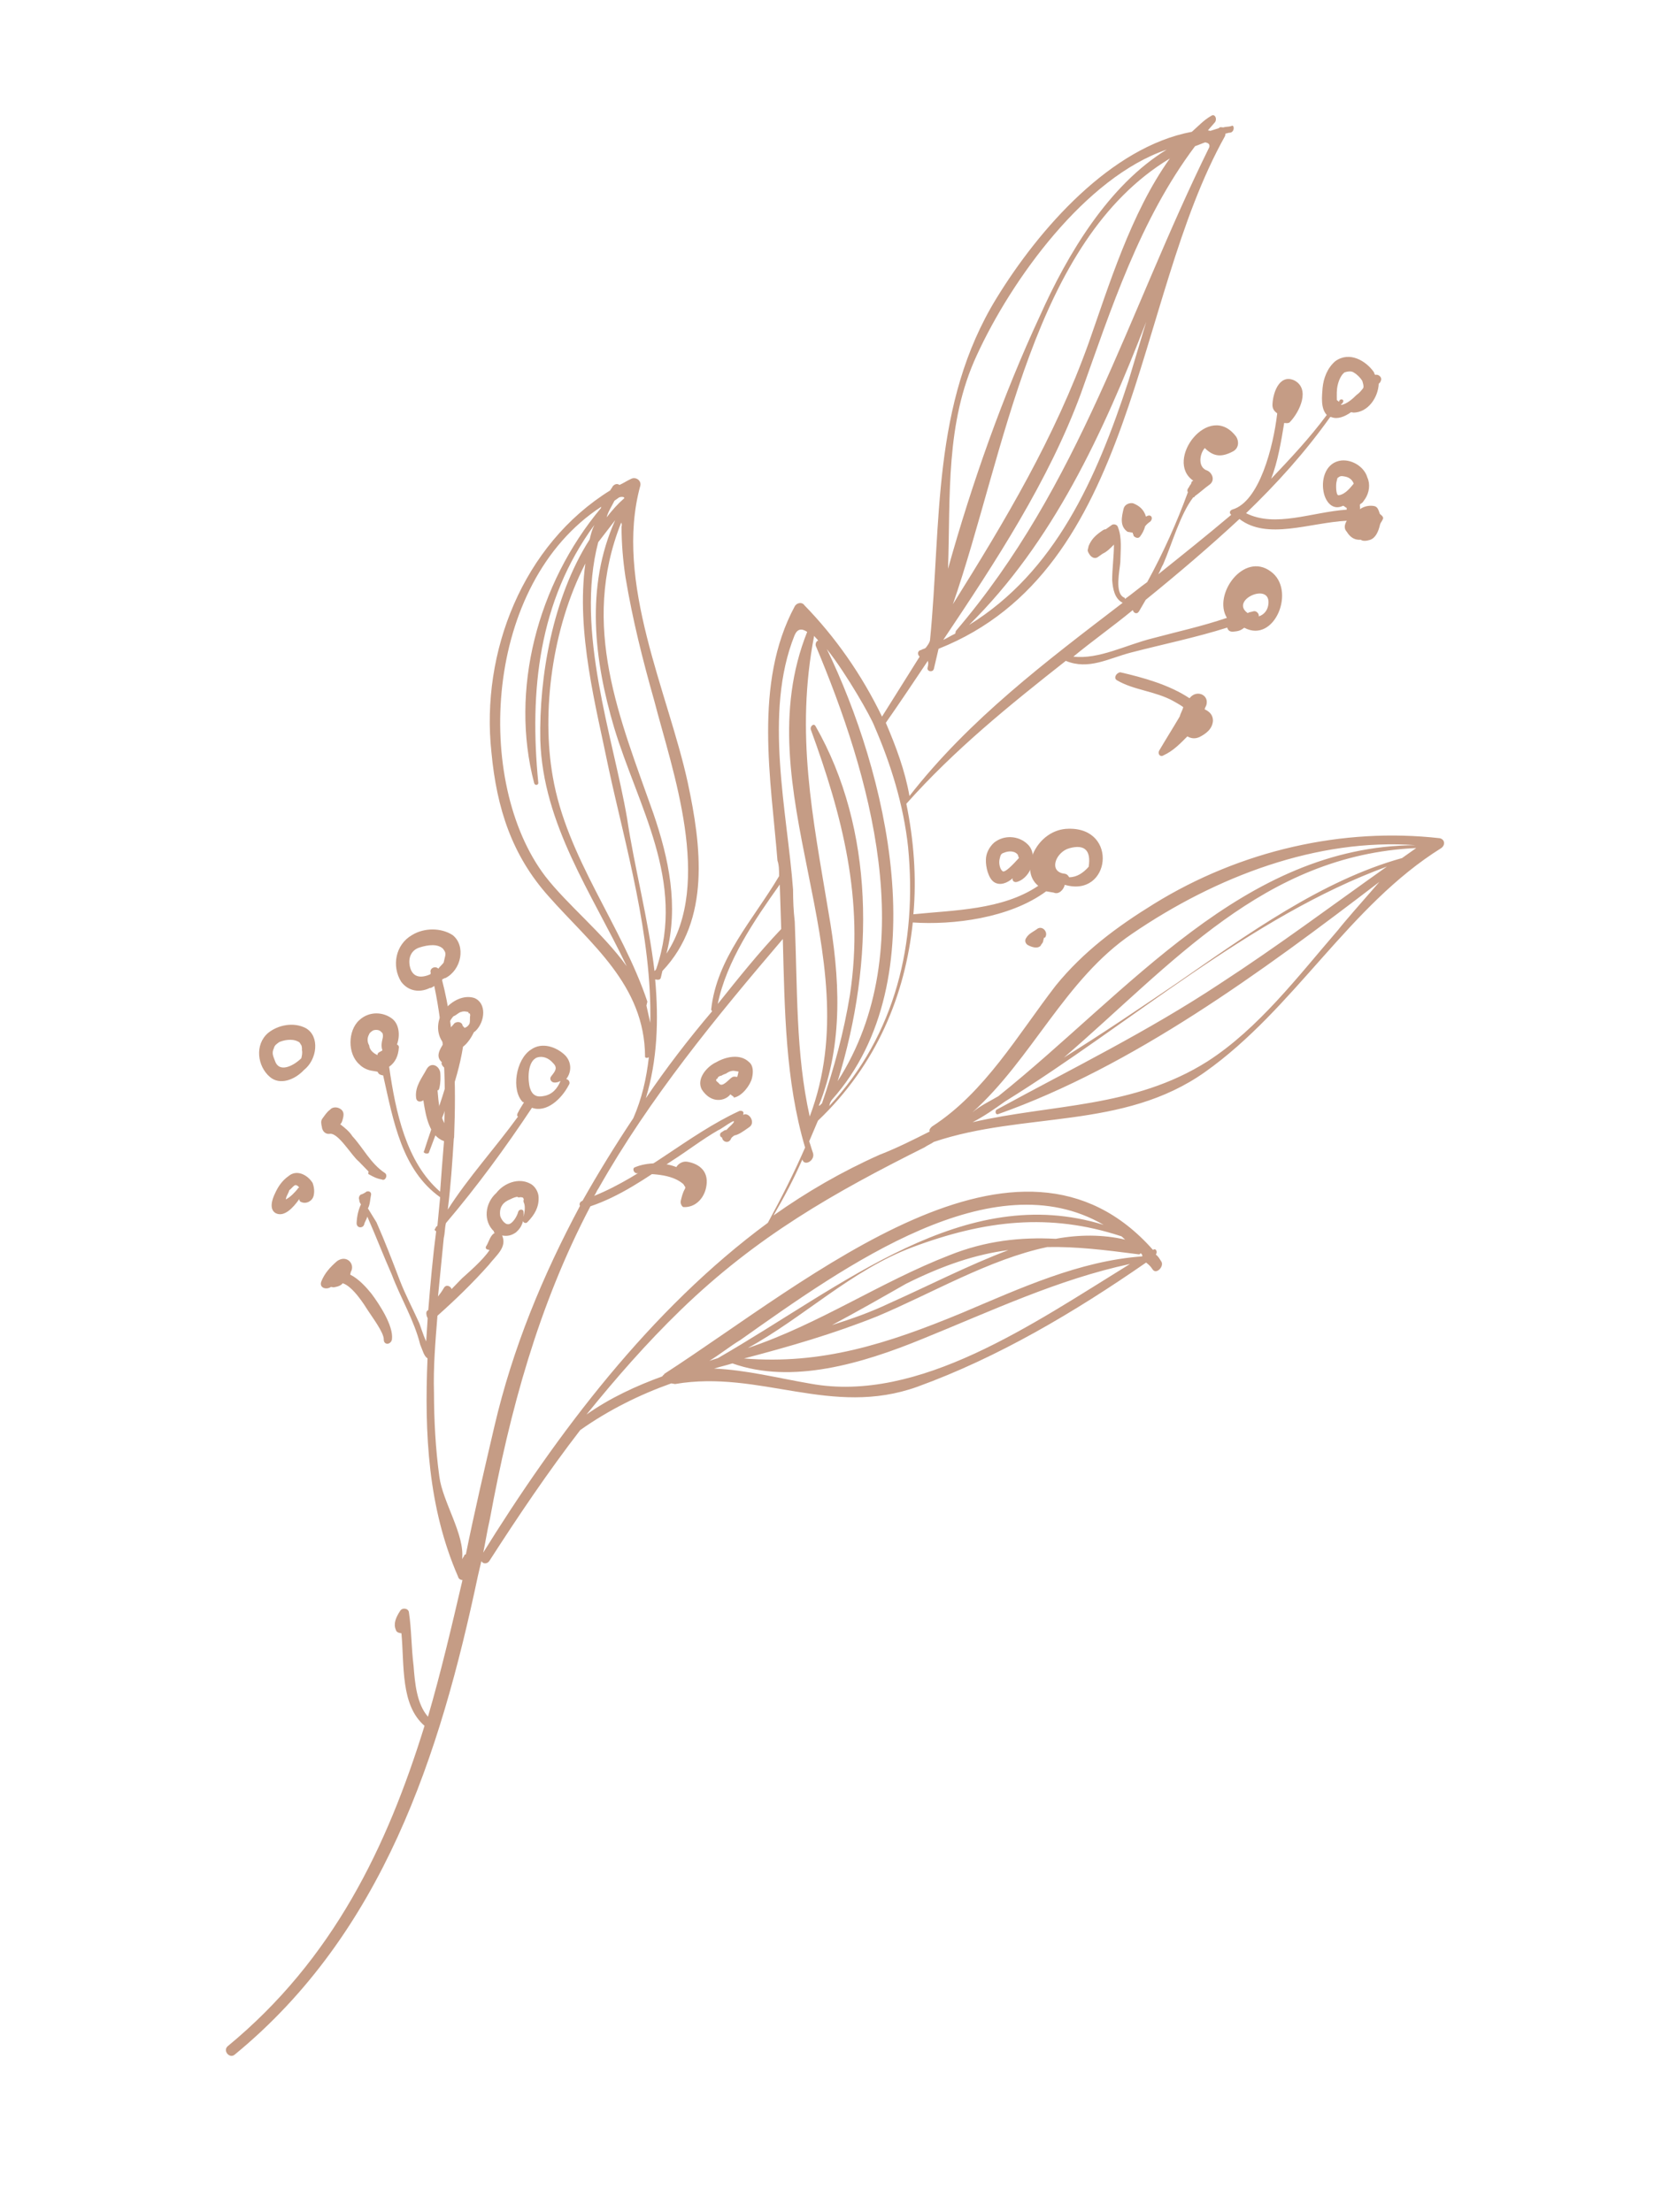 <svg width="372" height="495" viewBox="0 0 372 495" fill="none" xmlns="http://www.w3.org/2000/svg">
<path d="M136.608 109.736C136.678 109.438 137.03 109.189 137.1 108.891C137.521 108.344 138.156 108.143 138.652 108.537C139.64 108.087 140.344 107.588 141.331 107.137C142.318 106.687 143.593 107.524 143.315 108.715C137.395 130.306 149.572 154.99 153.96 175.246C156.91 189.064 159.166 205.86 148.261 217.31C148.122 217.906 148.053 218.203 147.914 218.799C147.775 219.394 147.209 219.298 146.644 219.201C147.457 228.319 147.138 237.244 144.558 245.782C149.053 239.119 154.113 232.553 159.387 226.333L159.174 225.987C160.4 214.431 168.561 205.918 174.386 196.076C174.381 194.837 174.376 193.598 174.019 192.608C172.607 174.718 168.566 152.973 177.894 135.68C178.385 134.835 179.586 134.73 180.012 135.422C186.892 142.481 192.859 150.932 197.417 160.381C200.225 155.907 203.033 151.433 205.841 146.958C205.345 146.564 205.271 145.622 206.189 145.47C206.541 145.22 206.824 145.269 207.176 145.019C207.598 144.472 208.019 143.925 208.158 143.329C210.74 117.143 208.446 90.432 223.117 66.622C232.593 51.212 248.628 32.898 266.769 29.497C268.248 28.201 269.443 26.857 271.135 25.908C271.84 25.409 272.479 26.447 271.988 27.292C271.567 27.839 270.793 28.636 270.371 29.183C270.654 29.232 270.654 29.232 270.936 29.28C271.571 29.079 272.206 28.878 272.841 28.677C272.911 28.379 273.476 28.475 273.759 28.524C274.394 28.323 274.96 28.419 275.595 28.218C276.299 27.719 276.448 29.602 275.247 29.707C274.964 29.659 274.612 29.908 274.329 29.86C274.26 30.157 274.26 30.157 274.191 30.455C253.496 67.479 254.79 127.458 210.073 145.205C209.726 146.693 209.378 148.182 209.031 149.671C208.822 150.564 207.409 150.323 207.617 149.429C207.756 148.834 207.826 148.536 207.682 147.892C204.521 152.616 201.361 157.339 198.27 161.765C200.551 167.109 202.55 172.405 203.562 178.151C216.987 160.939 234.102 148.073 251.287 134.91C249.447 133.976 249.085 131.747 248.936 129.864C248.927 127.385 249.339 124.359 249.329 121.881C248.555 122.677 247.781 123.474 246.794 123.924C246.442 124.174 246.09 124.423 245.737 124.673C245.033 125.171 244.254 124.729 243.828 124.037C243.614 123.69 243.401 123.344 243.47 123.047C243.54 122.749 243.609 122.451 243.609 122.451L243.679 122.153C244.309 120.713 245.083 119.916 246.492 118.919C246.844 118.669 247.196 118.42 247.479 118.468C247.831 118.219 248.536 117.72 248.888 117.47C249.24 117.221 250.089 117.366 250.232 118.01C251.16 120.336 250.817 123.064 250.757 125.84C250.623 127.675 249.442 132.737 251.565 133.719C251.848 133.767 251.779 134.065 251.779 134.065C253.54 132.818 255.018 131.522 256.779 130.275C260.357 123.765 263.438 116.861 265.884 110.158C265.671 109.812 265.74 109.514 266.162 108.967C266.231 108.669 266.584 108.419 266.653 108.122L266.723 107.824L267.075 107.575C260.487 103.043 270.678 89.613 276.714 97.766C277.354 98.804 277.29 100.341 275.95 101.041C273.271 102.441 271.575 102.151 269.66 100.276C268.464 101.62 268.052 104.645 270.245 105.33C271.306 105.821 272.09 107.503 270.681 108.501C269.624 109.249 268.498 110.295 267.442 111.043C267.372 111.341 267.089 111.293 267.089 111.293C264.137 115.123 262.257 121.923 260.366 126.244C259.875 127.089 259.736 127.684 259.245 128.529C264.667 124.193 270.09 119.856 275.582 115.221C275.086 114.827 275.225 114.231 275.86 114.03C281.857 112.269 284.989 100.109 285.877 92.52C285.381 92.126 284.885 91.731 284.811 90.79C284.801 88.311 286.196 83.596 289.663 85.117C293.344 86.985 290.962 92.151 288.64 94.541C288.288 94.79 287.722 94.693 287.44 94.645C286.75 98.862 285.99 103.377 284.522 107.151C288.813 102.62 293.104 98.09 296.969 92.868C295.551 91.387 295.893 88.659 296.027 86.824C296.231 84.692 297.069 82.358 298.9 80.813C302.07 78.568 305.681 80.734 307.457 83.204C307.67 83.55 307.601 83.848 307.884 83.897C308.519 83.695 309.511 84.484 309.019 85.329C308.95 85.627 308.598 85.876 308.598 85.876C308.469 88.951 306.221 92.282 302.972 92.346C302.689 92.297 302.689 92.297 302.406 92.249C300.997 93.247 299.375 93.898 298.031 93.359L297.748 93.311C292.057 101.317 285.727 108.286 278.9 114.859C285.483 118.152 293.663 114.596 301.432 114.066C301.283 112.183 301.7 110.396 302.261 109.254C302.822 108.111 304.801 108.449 304.806 109.689C304.667 110.284 304.81 110.928 305.237 111.62C305.381 112.264 304.676 112.763 304.394 112.715C304.324 113.012 304.468 113.656 304.398 113.954C305.455 113.206 306.656 113.101 307.504 113.246C308.352 113.391 308.496 114.035 308.853 115.025C309.349 115.419 309.845 115.814 309.423 116.361C309.354 116.659 309.002 116.908 308.863 117.504C308.515 118.992 307.885 120.433 306.615 120.835C305.98 121.036 305.063 121.189 304.567 120.794C303.366 120.899 302.304 120.408 301.451 119.023C300.742 118.283 300.95 117.39 301.442 116.545C293.108 116.978 283.657 120.936 277.422 116.155C270.665 122.431 263.695 128.361 256.442 134.243C255.95 135.088 255.459 135.933 254.968 136.778C254.477 137.622 253.698 137.18 253.554 136.536C249.189 140.125 244.61 143.367 240.244 146.956C245.968 147.624 252.031 144.326 257.959 142.862C263.604 141.35 269.18 140.136 274.612 138.277C271.413 133.086 278.369 123.438 284.391 127.873C290.199 131.962 285.302 144.13 278.506 140.491C277.802 140.99 277.449 141.239 276.249 141.344C275.331 141.497 274.835 141.102 274.691 140.458C267.707 142.67 260.295 144.19 253.097 146.056C248.087 147.367 243.647 150.014 238.552 147.905C225.946 157.826 213.623 167.795 202.862 179.889C204.518 187.913 205.187 196.387 204.442 204.619C213.481 203.687 224.359 203.689 232.391 198.25C227.927 194.7 232.13 185.511 239.194 185.479C250.425 185.232 248.508 201.005 238.324 198.026C238.046 199.217 236.92 200.263 235.859 199.772C235.859 199.772 235.859 199.772 235.576 199.723C235.01 199.627 234.445 199.53 234.162 199.482C225.991 205.516 213.282 207.059 204.308 206.454C202.605 222.573 196.309 238.217 183.077 250.818C182.447 252.258 181.747 253.996 181.117 255.437C181.474 256.427 181.618 257.07 181.975 258.06C182.476 259.694 180.08 261.142 179.579 259.509C177.689 263.83 175.585 267.805 173.129 272.03C180.526 266.792 188.349 262.246 196.882 258.441C200.761 256.937 204.428 255.086 208.094 253.236C207.88 252.89 208.302 252.342 208.654 252.093C220.422 244.506 227.859 231.534 236.293 220.591C242.48 212.979 249.946 207.443 258.191 202.35C277.782 190.217 300.721 185.159 322.206 187.592C323.337 187.786 323.624 189.073 322.568 189.822C301.92 202.703 289.789 225.709 269.712 239.926C251.396 252.896 229.127 248.781 209.021 255.562C208.317 256.06 207.682 256.262 206.977 256.76C186.672 266.913 169.403 276.657 152.302 293.24C144.702 300.611 137.88 308.424 131.272 316.583C136.555 312.842 142.478 310.139 148.263 308.031C148.332 307.733 148.615 307.782 148.684 307.484C181.238 286.42 228.056 245.811 258.07 279.736C258.775 279.237 259.132 280.227 258.71 280.774C259.206 281.169 259.419 281.515 259.846 282.207C260.769 283.293 258.799 285.434 257.946 284.05C257.519 283.357 257.023 282.963 256.527 282.569C240.394 293.744 223.338 303.833 205.35 310.357C186.092 317.283 170.085 306.497 151.095 309.754C150.812 309.705 150.53 309.657 150.247 309.609C143.193 312.119 136.213 315.57 129.872 320.06C122.703 329.361 115.961 339.356 109.501 349.398C108.658 350.492 107.1 349.607 107.73 348.167C124.718 320.727 145.59 293.022 171.864 273.671C174.95 268.006 177.684 262.591 180.204 256.829C175.766 241.827 175.633 226.014 175.218 210.152C160.24 227.718 145.476 245.629 133.97 265.956C133.548 266.503 133.409 267.099 132.988 267.646C144.343 263.085 154.126 253.92 165.338 248.715C165.69 248.465 166.538 248.61 166.4 249.206L166.33 249.503C167.669 248.803 169.162 251.226 167.753 252.224L167.401 252.473C166.345 253.221 165.288 253.97 164.37 254.122C164.018 254.372 163.666 254.621 163.596 254.919C163.036 256.062 161.691 255.522 161.617 254.581C161.051 254.484 160.977 253.543 161.612 253.341C161.964 253.092 162.317 252.843 162.599 252.891C163.021 252.344 163.725 251.845 164.147 251.298C165.06 249.906 161.116 252.947 160.833 252.899C157.098 255.047 153.858 257.589 150.405 259.786C144.487 263.728 138.851 267.719 132.149 269.979C120.509 292.141 114.103 315.816 109.676 339.829C108.981 342.807 108.569 345.833 107.874 348.81C107.805 349.108 107.805 349.108 107.735 349.406L107.11 352.086C107.04 352.383 107.04 352.383 106.971 352.681C98.509 392.725 85.667 432.639 52.572 459.803C51.446 460.849 49.814 459.022 50.94 457.976C74.6 438.488 86.651 413.301 95.022 386.246C89.636 381.61 90.519 372.782 89.855 365.547C89.29 365.45 88.724 365.353 88.581 364.71C88.01 363.374 88.64 361.933 89.553 360.541C90.044 359.696 91.458 359.938 91.532 360.879C92.112 364.694 92.058 368.71 92.568 372.822C92.865 376.588 93.237 381.296 95.792 384.21C98.719 374.183 101.151 363.762 103.513 353.638C103.23 353.59 102.665 353.493 102.521 352.849C95.821 337.461 94.979 320.907 95.69 303.999C94.911 303.557 94.623 302.269 94.053 300.933C92.689 295.436 89.703 290.591 87.705 285.295C85.78 280.941 84.139 276.636 82.215 272.282C82.076 272.877 81.654 273.424 81.515 274.02C81.306 274.913 79.823 274.969 79.818 273.73C79.883 272.193 80.23 270.704 80.791 269.561C80.578 269.215 80.365 268.869 80.434 268.571C80.221 268.225 80.36 267.63 80.712 267.38C81.347 267.179 81.699 266.93 82.051 266.68C82.686 266.479 83.182 266.874 83.043 267.469C82.835 268.363 82.84 269.602 82.349 270.447C82.988 271.485 83.841 272.869 84.268 273.562C86.192 277.916 87.834 282.221 89.476 286.527C90.76 289.843 92.397 292.909 93.751 295.927C93.964 296.273 94.609 298.551 95.392 300.233C95.527 298.398 95.591 296.861 95.725 295.026C95.512 294.68 95.368 294.036 95.438 293.739C95.507 293.441 95.507 293.441 95.859 293.191C96.331 287.389 96.873 281.289 97.627 275.535C97.344 275.487 97.131 275.141 97.483 274.891C97.553 274.594 97.553 274.594 97.905 274.344C98.109 272.212 98.312 270.079 98.516 267.946C89.944 261.837 88.065 250.989 85.764 240.687C85.481 240.639 84.916 240.542 84.703 240.196L84.489 239.85L84.207 239.802L83.924 239.753C83.924 239.753 83.924 239.753 83.641 239.705C83.641 239.705 83.641 239.705 83.358 239.657C83.358 239.657 83.358 239.657 83.076 239.608C82.227 239.463 81.166 238.972 80.457 238.232C77.763 235.914 77.813 230.659 80.418 228.317C82.67 226.225 85.85 226.459 87.834 228.037C89.322 229.22 89.615 231.747 88.846 233.783C89.128 233.831 89.341 234.177 89.272 234.475C89.138 236.31 88.508 237.75 87.099 238.748C88.551 248.904 90.927 260.147 98.511 266.707C98.779 263.037 99.047 259.368 99.385 255.4C96.131 254.225 95.338 250.064 94.757 246.249C94.053 246.748 93.205 246.603 93.13 245.662C92.838 243.135 94.455 241.244 95.507 239.256C96.49 237.566 98.33 238.5 98.548 240.086C98.622 241.027 98.627 242.266 98.349 243.457C98.28 243.755 98.21 244.053 97.928 244.005C98.15 246.829 98.443 249.356 99.44 251.385C99.823 240.923 99.288 230.614 97.201 220.658C96.848 220.908 96.496 221.157 96.213 221.109C93.887 222.259 91.342 221.824 89.779 219.7C87.647 216.239 88.475 211.426 92.211 209.278C94.959 207.581 98.774 207.613 101.324 209.288C104.3 211.654 103.332 217.062 99.666 218.912C99.383 218.864 99.314 219.162 99.031 219.114C99.031 219.114 99.031 219.114 98.962 219.411C101.902 230.751 102.09 242.549 101.642 254.548C101.642 254.548 101.642 254.548 101.573 254.845C101.24 260.052 100.907 265.259 100.222 270.715C104.856 263.457 110.765 257.036 115.964 249.874C115.681 249.826 115.751 249.528 115.82 249.23C116.381 248.088 116.803 247.54 117.294 246.695L117.011 246.647C114.387 244.031 115.42 237.086 118.872 234.89C121.338 233.144 124.592 234.319 126.507 236.195C127.925 237.676 128.005 239.857 126.739 241.498C127.305 241.595 127.732 242.287 127.31 242.834C125.697 245.964 122.319 249.102 119.065 247.927C113.166 256.827 106.701 265.63 99.81 273.741C99.532 274.932 99.606 275.873 99.328 277.065C98.921 281.33 98.445 285.893 98.037 290.158C98.459 289.611 98.881 289.063 99.372 288.219C99.863 287.374 100.925 287.865 101.069 288.509C101.843 287.712 102.616 286.915 103.39 286.119C104.517 285.073 108.178 281.983 109.582 279.746L109.299 279.698C108.734 279.601 108.52 279.255 108.942 278.708C109.433 277.863 109.781 276.374 110.768 275.923C110.768 275.923 110.485 275.875 110.555 275.577C108.144 273.308 108.482 269.34 111.086 266.999C112.773 264.81 116.017 263.507 118.637 264.883C119.698 265.374 120.551 266.759 120.556 267.998C120.635 270.179 119.653 271.869 118.105 273.462C117.683 274.009 116.904 273.566 117.043 272.971C117.321 271.78 117.669 270.291 117.312 269.301C117.098 268.955 117.168 268.657 117.237 268.36C117.024 268.014 117.024 268.014 117.024 268.014C117.024 268.014 116.741 267.965 116.459 267.917C116.741 267.965 115.541 268.07 115.893 267.82C114.975 267.973 114.623 268.222 113.636 268.673C112.296 269.373 111.736 270.516 111.954 272.101C112.098 272.745 112.951 274.129 113.868 273.976C114.786 273.824 115.769 272.134 115.977 271.241C116.116 270.645 117.034 270.492 117.178 271.136C117.326 273.019 116.979 274.508 115.5 275.803C114.444 276.552 113.526 276.705 112.395 276.511C113.536 279.183 111.07 280.929 109.383 283.118C105.796 287.149 101.996 290.834 97.913 294.471C97.441 300.274 96.969 306.076 97.133 311.677C97.157 317.874 97.464 324.119 98.336 330.46C99.065 336.158 104.109 343.522 103.424 348.979C103.494 348.681 103.846 348.432 103.915 348.134C103.985 347.836 104.268 347.884 104.268 347.884C106.208 338.308 108.432 328.78 110.655 319.252C114.754 301.684 121.472 285.494 129.817 269.891C129.604 269.545 129.743 268.949 130.378 268.748C133.886 262.536 137.676 256.372 141.75 250.256C143.64 245.935 144.682 241.469 145.228 236.608C144.876 236.857 144.311 236.761 144.38 236.463C144.317 220.352 132.06 211.135 122.765 200.567C114.605 191.432 111.173 180.937 109.994 168.351C107.575 145.954 117.018 121.869 136.608 109.736ZM299.713 89.931L299.782 89.633C300.204 89.086 300.983 89.529 300.561 90.076C300.492 90.374 300.209 90.325 300.139 90.623C301.34 90.519 302.818 89.223 303.592 88.427C304.297 87.928 304.718 87.381 305.14 86.834C305.279 86.238 305.066 85.892 304.922 85.248C304.495 84.556 303.786 83.815 303.007 83.373C302.511 82.978 301.594 83.131 300.959 83.332C300.254 83.831 299.693 84.974 299.416 86.165C299.138 87.356 299.212 88.297 299.217 89.537C299.713 89.931 299.713 89.931 299.713 89.931ZM279.27 137.216C279.623 136.966 279.905 137.015 280.54 136.814C281.175 136.613 281.885 137.353 281.746 137.949C283.016 137.546 283.859 136.452 283.924 134.915C284.118 130.304 275.233 134.358 279.27 137.216ZM237.749 195.45L238.032 195.499L238.315 195.547C238.88 195.644 239.093 195.99 239.307 196.336C241.073 196.328 242.482 195.33 243.677 193.986C244.228 190.365 242.81 188.884 239.352 189.841C236.529 190.597 234.708 194.621 237.749 195.45ZM316.987 189.797C282.802 191.385 262.412 215.766 238.122 236.694C246.72 231.352 255.104 225.664 263.488 219.975C279.269 209.049 295.893 197.028 313.817 192.041C314.873 191.293 315.93 190.545 316.987 189.797ZM270.268 237.544C281.683 230.206 290.608 218.418 299.469 208.167C300.734 206.525 304.743 201.947 308.751 197.368C282.269 217.612 253.53 238.709 223.408 249.351C222.773 249.552 222.698 248.611 223.051 248.361C239.898 239.165 256.82 230.911 273.166 220.081C285.99 211.746 298.105 202.67 310.433 193.94C279.889 205.13 253.139 229.043 224.951 246.519C222.485 248.264 220.372 249.761 217.693 251.161C235.408 247.067 253.708 248.028 270.268 237.544ZM223.463 245.335C252.758 221.857 278.274 189.372 316.843 189.153C294.867 187.564 272.295 196.091 253.414 208.965C238.407 219.094 230.989 237.023 217.614 248.98C219.444 247.435 221.419 246.534 223.463 245.335ZM250.853 276.645C235.009 271.46 220.533 273.011 204.098 279.181C190.555 284.297 179.859 294.854 167.382 301.7C183.326 296.375 196.994 286.946 212.511 280.928C220.622 277.67 228.46 276.842 236.303 277.254C241.527 276.289 246.825 276.266 251.845 277.433C251.349 277.039 251.136 276.693 250.853 276.645ZM186.223 296.561C190.668 295.153 194.83 293.697 199.131 291.646C207.664 287.84 216.688 283.19 225.717 279.779C218.444 280.704 211.107 283.165 202.788 287.317C197.36 290.414 191.933 293.512 186.223 296.561ZM255.674 281.184C255.744 280.886 255.53 280.54 255.248 280.492C255.178 280.79 254.895 280.742 254.613 280.693C247.191 279.734 240.901 278.969 234.403 279.097C221.416 281.831 208.448 289.523 196.388 294.583C186.654 298.492 176.564 301.412 166.543 304.034C183.856 305.445 198.461 300.82 215.387 293.805C228.434 288.294 241.62 282.188 255.674 281.184ZM181.4 309.67C205.648 314.124 231.291 296.214 252.926 282.882C236.833 286.324 221.955 293.379 206.368 299.694C193.038 305.157 177.233 309.886 163.934 305.136C162.664 305.538 161.111 305.892 159.841 306.295C167.119 306.609 174.048 308.413 181.4 309.67ZM160.68 303.961C188.873 287.725 215.767 264.455 247.028 274.133C222.177 259.668 189.35 283.162 165.75 299.873C163.354 301.322 161.171 303.116 158.775 304.564C159.41 304.363 160.045 304.162 160.68 303.961ZM218.646 79.481C211.571 94.682 212.765 110.987 212.193 127.299C217.557 108.09 224.474 88.528 232.74 70.743C238.903 56.935 248.096 41.477 261.134 33.487C242.932 39.665 226.421 62.542 218.646 79.481ZM261.848 35.467C231.05 54.044 225.019 101.315 213.284 135.226C225.007 116.485 236.096 97.945 243.713 76.644C248.045 64.38 253.136 47.602 261.848 35.467ZM252.577 85.281C253.902 80.862 255.227 76.445 256.551 72.027C246.901 97.005 235.623 121.396 216.904 139.87C236.143 127.987 245.387 107.274 252.577 85.281ZM211.125 143.217C212.112 142.767 212.817 142.268 213.804 141.817C213.804 141.817 213.873 141.519 213.943 141.222C241.86 108.528 252.236 70.36 270.668 32.95C270.807 32.354 270.594 32.008 269.746 31.863C269.111 32.064 268.123 32.514 267.488 32.716C255.12 49.179 248.699 69.136 241.921 88.104C234.721 107.618 222.854 125.715 211.125 143.217ZM185.607 247.535C200.521 231.506 205.315 210.961 203.253 189.554C202.227 180.09 199.365 170.931 195.73 162.569C195.016 160.59 189.61 150.996 185.066 145.265C198.17 172.275 210.151 219.219 186.238 246.094C185.816 246.641 185.746 246.939 185.607 247.535ZM183.98 246.947C186.705 239.053 188.863 231.062 190.243 222.628C193.479 201.198 188.461 182.382 181.463 163.227C181.319 162.583 182.093 161.787 182.52 162.479C195.678 185.473 195.864 214.919 187.493 241.974C206.451 212.394 194.499 172.886 182.591 144.533C182.447 143.889 182.869 143.342 183.152 143.39C182.938 143.044 182.442 142.649 182.229 142.303C178.005 164.184 181.893 182.807 185.438 204.158C187.966 218.523 188.873 233.54 183.276 247.446C183.559 247.494 183.628 247.196 183.98 246.947ZM177.887 206.273C178.511 221.242 178.073 235.72 181.237 249.884C195.081 213.237 166.54 176.777 180.671 141.418C179.397 140.581 178.479 140.734 177.849 142.174C170.852 159.556 176.238 181.84 177.506 199.087C177.516 201.565 177.595 203.746 177.887 206.273ZM174.856 207.923C174.772 204.502 174.619 201.38 174.535 197.96C168.844 205.966 162.593 215.115 160.652 224.692C165.222 218.971 169.791 213.249 174.856 207.923ZM85.661 232.31C85.8 231.714 85.656 231.07 85.373 231.022C84.947 230.33 83.746 230.434 83.394 230.684C83.042 230.933 82.689 231.183 82.62 231.48C82.129 232.325 82.203 233.267 82.63 233.959C82.704 234.901 83.413 235.641 84.475 236.132L84.544 235.834C84.614 235.537 85.249 235.335 85.601 235.086C85.244 234.096 85.452 233.203 85.661 232.31ZM99.647 213.955C99.855 213.062 99.359 212.667 99.146 212.321C97.941 211.186 95.822 211.444 93.917 212.047C92.012 212.65 91.313 214.388 91.744 216.32C92.319 218.895 94.368 218.936 96.343 218.035C96.343 218.035 96.343 218.035 96.412 217.737C96.055 216.747 97.394 216.047 98.104 216.788C98.525 216.24 98.878 215.991 99.299 215.444C99.369 215.146 99.508 214.551 99.647 213.955ZM121.739 245.288C123.574 244.982 124.77 243.639 125.47 241.9C125.117 242.15 124.482 242.351 123.917 242.254C123.351 242.158 122.925 241.465 123.346 240.918C124.19 239.824 124.964 239.027 123.758 237.892C122.836 236.806 121.492 236.266 120.222 236.669C117.964 237.521 118.123 241.883 118.624 243.517C119.125 245.151 120.186 245.642 121.739 245.288ZM138.593 111.313C138.24 111.563 137.888 111.812 137.536 112.062C136.975 113.204 136.062 114.597 135.784 115.788C137.05 114.146 138.245 112.802 139.724 111.507C139.793 111.209 139.228 111.112 138.593 111.313ZM137.694 116.424C136.429 118.065 135.164 119.707 133.899 121.348C128.678 141.201 137.248 164.959 140.357 183.139C141.953 193.939 145.107 205.625 146.495 217.318C146.847 217.069 146.917 216.771 146.917 216.771C153.551 197.16 142.748 180.451 137.452 162.826C133.013 147.825 130.971 131.375 137.694 116.424ZM146.471 156.937C143.892 147.826 141.596 138.764 140.005 129.204C139.425 125.389 139.127 121.623 139.113 117.905C139.182 117.607 139.252 117.309 139.039 116.963C129.805 140.155 138.786 160.887 146.216 181.973C149.717 192.17 151.948 202.769 149.164 213.439C159.628 197.579 150.488 172.485 146.471 156.937ZM144.689 225.06C144.976 226.347 145.264 227.635 145.552 228.923C145.97 209.488 139.885 188.941 136.216 171.904C133.479 158.432 128.892 141.547 131.021 126.12C123.519 140.629 121.191 159.428 123.72 173.793C126.828 191.973 139.179 207.088 144.897 224.166C144.828 224.464 144.758 224.762 144.689 225.06ZM122.041 196.109C127.011 202.532 134.947 208.842 140.275 216.255C132.582 200.078 121.501 184.56 120.933 165.576C120.666 151.597 123.634 133.837 131.989 120.712C132.267 119.521 132.475 118.628 133.036 117.485C120.529 134.544 118.488 154.631 120.475 175.096C120.619 175.74 119.701 175.893 119.557 175.249C114.108 154.501 120.231 130.778 134.505 113.711L134.574 113.413C108.221 130.583 106.064 175.11 122.041 196.109Z" fill="#C59C85"/>
<path d="M301.416 113.646C301.124 113.597 300.904 113.245 300.613 113.196C298.213 114.367 296.601 112.204 296.228 109.936C295.706 107.011 296.857 103.424 300.28 103.056C302.756 102.843 305.386 104.547 306.051 106.865C307.448 109.936 304.916 114.236 301.416 113.646ZM300.95 106.635C300.367 106.537 300.075 106.487 299.712 106.741C299.712 106.741 299.712 106.741 299.349 106.995C299.349 106.995 299.205 107.601 299.134 107.904C298.99 108.511 299.001 111.033 299.656 110.829C300.894 110.722 302.127 109.354 302.997 108.24C302.628 107.233 301.825 106.782 300.95 106.635Z" fill="#C59C85"/>
<path d="M257.457 116.736C257.095 116.989 256.733 117.243 256.299 117.798C256.085 118.704 255.581 119.562 255.147 120.117C254.714 120.672 253.914 120.223 253.694 119.872C253.766 119.57 253.475 119.521 253.546 119.219C253.256 119.17 252.965 119.121 252.384 119.023C250.564 117.773 251.063 115.658 251.492 113.845C251.706 112.938 252.72 112.481 253.592 112.628C254.974 113.175 255.993 113.976 256.508 115.634C257.594 114.874 258.252 115.928 257.457 116.736Z" fill="#C59C85"/>
<path d="M229.981 188.925C232.467 191.234 230.959 196.335 227.686 197.358C227.031 197.563 226.519 197.162 226.663 196.556C225.502 197.62 223.829 198.283 222.515 197.432C221.2 196.58 220.607 193.96 220.673 192.396C220.668 191.135 221.318 189.67 222.479 188.605C224.729 186.78 228.007 187.017 229.981 188.925ZM224.673 190.865C224.018 191.07 223.947 191.373 223.732 192.282C223.517 193.191 223.814 194.501 224.325 194.902C224.765 195.606 226.795 193.428 228.028 192.061C228.099 191.758 227.808 191.709 227.88 191.406C227.22 190.35 225.691 190.407 224.673 190.865Z" fill="#C59C85"/>
<path d="M232.945 211.645C232.148 212.455 230.764 211.907 229.962 211.457C229.452 211.056 229.304 210.402 229.738 209.845C230.243 208.986 231.26 208.528 231.985 208.021C233.145 206.957 234.605 208.462 234.028 209.624C234.028 209.624 233.956 209.927 233.665 209.878C233.594 210.181 233.522 210.483 233.451 210.786C233.379 211.089 233.017 211.343 232.945 211.645Z" fill="#C59C85"/>
<path d="M163.505 244.897C163.069 245.456 162.34 245.965 161.39 246.122C159.49 246.434 157.949 245.225 157.066 243.812C155.813 241.387 158.288 238.642 160.331 237.722C162.447 236.497 165.661 235.774 167.643 237.689C168.671 238.495 168.604 240.064 168.316 241.281C167.957 242.801 166.139 245.341 164.239 245.653C164.311 245.349 163.726 245.25 163.505 244.897ZM165.097 240.738C165.169 240.434 165.169 240.434 165.24 240.13C165.312 239.826 165.24 240.13 165.312 239.826C165.312 239.826 165.312 239.826 165.02 239.777C164.727 239.727 164.727 239.727 164.434 239.678C163.849 239.579 163.192 239.785 162.462 240.294C162.462 240.294 161.805 240.5 161.441 240.754C161.148 240.705 160.419 241.215 160.711 241.264L160.347 241.519L160.275 241.823C160.496 242.176 160.789 242.226 161.009 242.579C161.744 243.335 163.053 241.659 163.782 241.149C164.147 240.894 164.439 240.944 164.732 240.993C165.025 241.042 165.025 241.042 165.097 240.738Z" fill="#C59C85"/>
<path d="M68.428 230.095C71.637 231.895 71.004 237.139 68.03 239.471C66.002 241.647 62.661 242.972 60.397 241.017C57.623 238.66 56.948 233.825 59.993 231.191C62.241 229.367 65.731 228.696 68.428 230.095ZM61.547 237.433C62.431 240.1 65.481 238.726 67.438 236.853C67.581 236.247 67.724 235.642 67.576 234.988C67.647 234.685 67.499 234.03 67.499 234.03C67.279 233.679 67.059 233.327 67.059 233.327C66.037 232.525 64.219 232.533 62.548 233.196C61.822 233.703 61.46 233.957 61.317 234.562C60.739 235.724 61.179 236.427 61.547 237.433Z" fill="#C59C85"/>
<path d="M69.969 264.743C70.336 265.748 70.413 266.703 70.199 267.61C69.913 268.819 68.537 269.529 67.445 269.031C67.155 268.982 66.936 268.631 67.007 268.329C65.635 270.297 63.611 272.469 61.72 271.522C60.118 270.623 60.98 268.255 61.556 267.095C62.204 265.633 63.142 264.22 64.59 263.208C66.471 261.64 68.873 262.987 69.969 264.743ZM64.029 268.141L63.958 268.443C64.972 267.985 66.201 266.622 66.635 266.066C66.706 265.764 66.996 265.813 66.996 265.813C66.777 265.462 66.267 265.062 65.905 265.315C65.543 265.568 65.11 266.123 64.748 266.376C64.605 266.981 64.172 267.536 64.029 268.141Z" fill="#C59C85"/>
<path d="M94.939 257.569C96.959 251.176 99.591 244.584 101.066 238.095C100.727 238.342 100.387 238.589 100.32 238.884C99.641 239.378 98.958 238.645 98.82 238.007L98.886 237.712C98.409 237.321 97.998 236.635 98.199 235.75C98.4 234.866 98.807 234.324 99.28 233.487C97.503 231.334 97.695 227.993 99.594 225.873C101.154 224.001 103.736 222.614 106.121 223.341C108.985 224.458 108.591 228.683 106.419 230.755C106.419 230.755 106.419 230.755 106.08 231.002C105.539 232.134 104.659 233.513 103.64 234.254C102.308 242.608 98.929 249.989 95.962 258.056C95.622 258.303 94.532 258.111 94.939 257.569ZM105.25 227.175C105.25 227.175 105.111 226.537 105.044 226.832C105.044 226.832 104.772 226.784 104.839 226.489C104.839 226.489 104.839 226.489 104.566 226.441C104.021 226.345 103.749 226.298 103.137 226.497C102.525 226.696 102.118 227.238 101.506 227.437C100.76 228.226 100.219 229.358 100.563 230.338C100.97 229.796 101.309 229.549 101.716 229.007C102.395 228.513 103.485 228.705 103.556 229.638C103.829 229.686 103.762 229.981 104.034 230.029C104.646 229.83 105.053 229.288 105.12 228.993C105.254 228.403 105.116 227.765 105.25 227.175Z" fill="#C59C85"/>
<path d="M73.809 253.756C72.856 253.913 72.119 253.154 72.041 252.189C71.892 251.529 71.743 250.869 72.18 250.308C72.618 249.747 73.128 248.881 73.86 248.37C74.298 247.809 75.251 247.652 76.06 248.106C76.869 248.559 77.018 249.219 76.802 250.135C76.658 250.745 76.513 251.356 76.148 251.611C77.178 252.42 78.209 253.228 78.873 254.292C81.305 256.924 82.933 260.372 86.097 262.492C86.906 262.946 86.251 264.423 85.442 263.969C84.268 263.771 83.459 263.317 82.65 262.863C82.356 262.814 82.428 262.509 82.501 262.203C81.764 261.444 81.027 260.685 80.29 259.927C78.745 258.714 75.715 253.443 73.809 253.756Z" fill="#C59C85"/>
<path d="M266.242 156.269C268.002 154.011 271.253 155.838 269.715 158.452L269.643 158.759C270.75 159.265 271.491 160.029 271.496 161.307C271.356 163.199 269.886 164.228 268.488 164.95C267.458 165.415 266.573 165.265 265.76 164.809C264.145 166.452 262.53 168.095 260.47 169.024C259.735 169.539 258.995 168.775 259.507 167.904C261.044 165.29 262.509 162.983 264.047 160.368C264.192 159.754 264.704 158.883 264.849 158.269C264.331 157.862 263.519 157.406 262.706 156.949C258.642 154.666 253.776 154.483 250.008 152.251C249.195 151.794 249.78 150.616 250.738 150.458C255.976 151.662 261.733 153.272 266.242 156.269Z" fill="#C59C85"/>
<path d="M78.526 284.657C78.454 284.961 78.454 284.961 78.382 285.265C80.287 286.218 81.976 288.084 83.152 289.546C84.769 291.716 88.152 296.711 87.726 299.801C87.439 301.017 85.904 301.074 85.899 299.809C85.965 298.24 83.172 294.608 82.289 293.194C81.627 292.134 78.978 287.894 76.709 287.196C76.273 287.755 75.616 287.96 74.666 288.116C74.373 288.067 74.373 288.067 74.081 288.017C72.987 288.782 71.304 288.182 71.956 286.711C72.679 284.936 73.916 283.564 75.446 282.241C77.633 280.713 79.543 282.932 78.526 284.657Z" fill="#C59C85"/>
<path d="M152.374 268.765C152.593 267.837 152.811 266.909 153.326 266.031L153.399 265.721C153.175 265.362 153.175 265.362 152.952 265.002C150.128 262.594 145.759 262.819 142.425 262.576C141.832 262.476 141.457 261.447 142.123 261.238C144.859 260.093 148.562 260.076 151.381 261.197C151.896 260.319 152.931 259.851 153.821 260.002C156.489 260.454 158.569 262.093 158.137 265.237C157.778 268.072 155.713 270.296 152.972 270.153C152.676 270.103 152.229 269.384 152.374 268.765Z" fill="#C59C85"/>
</svg>
